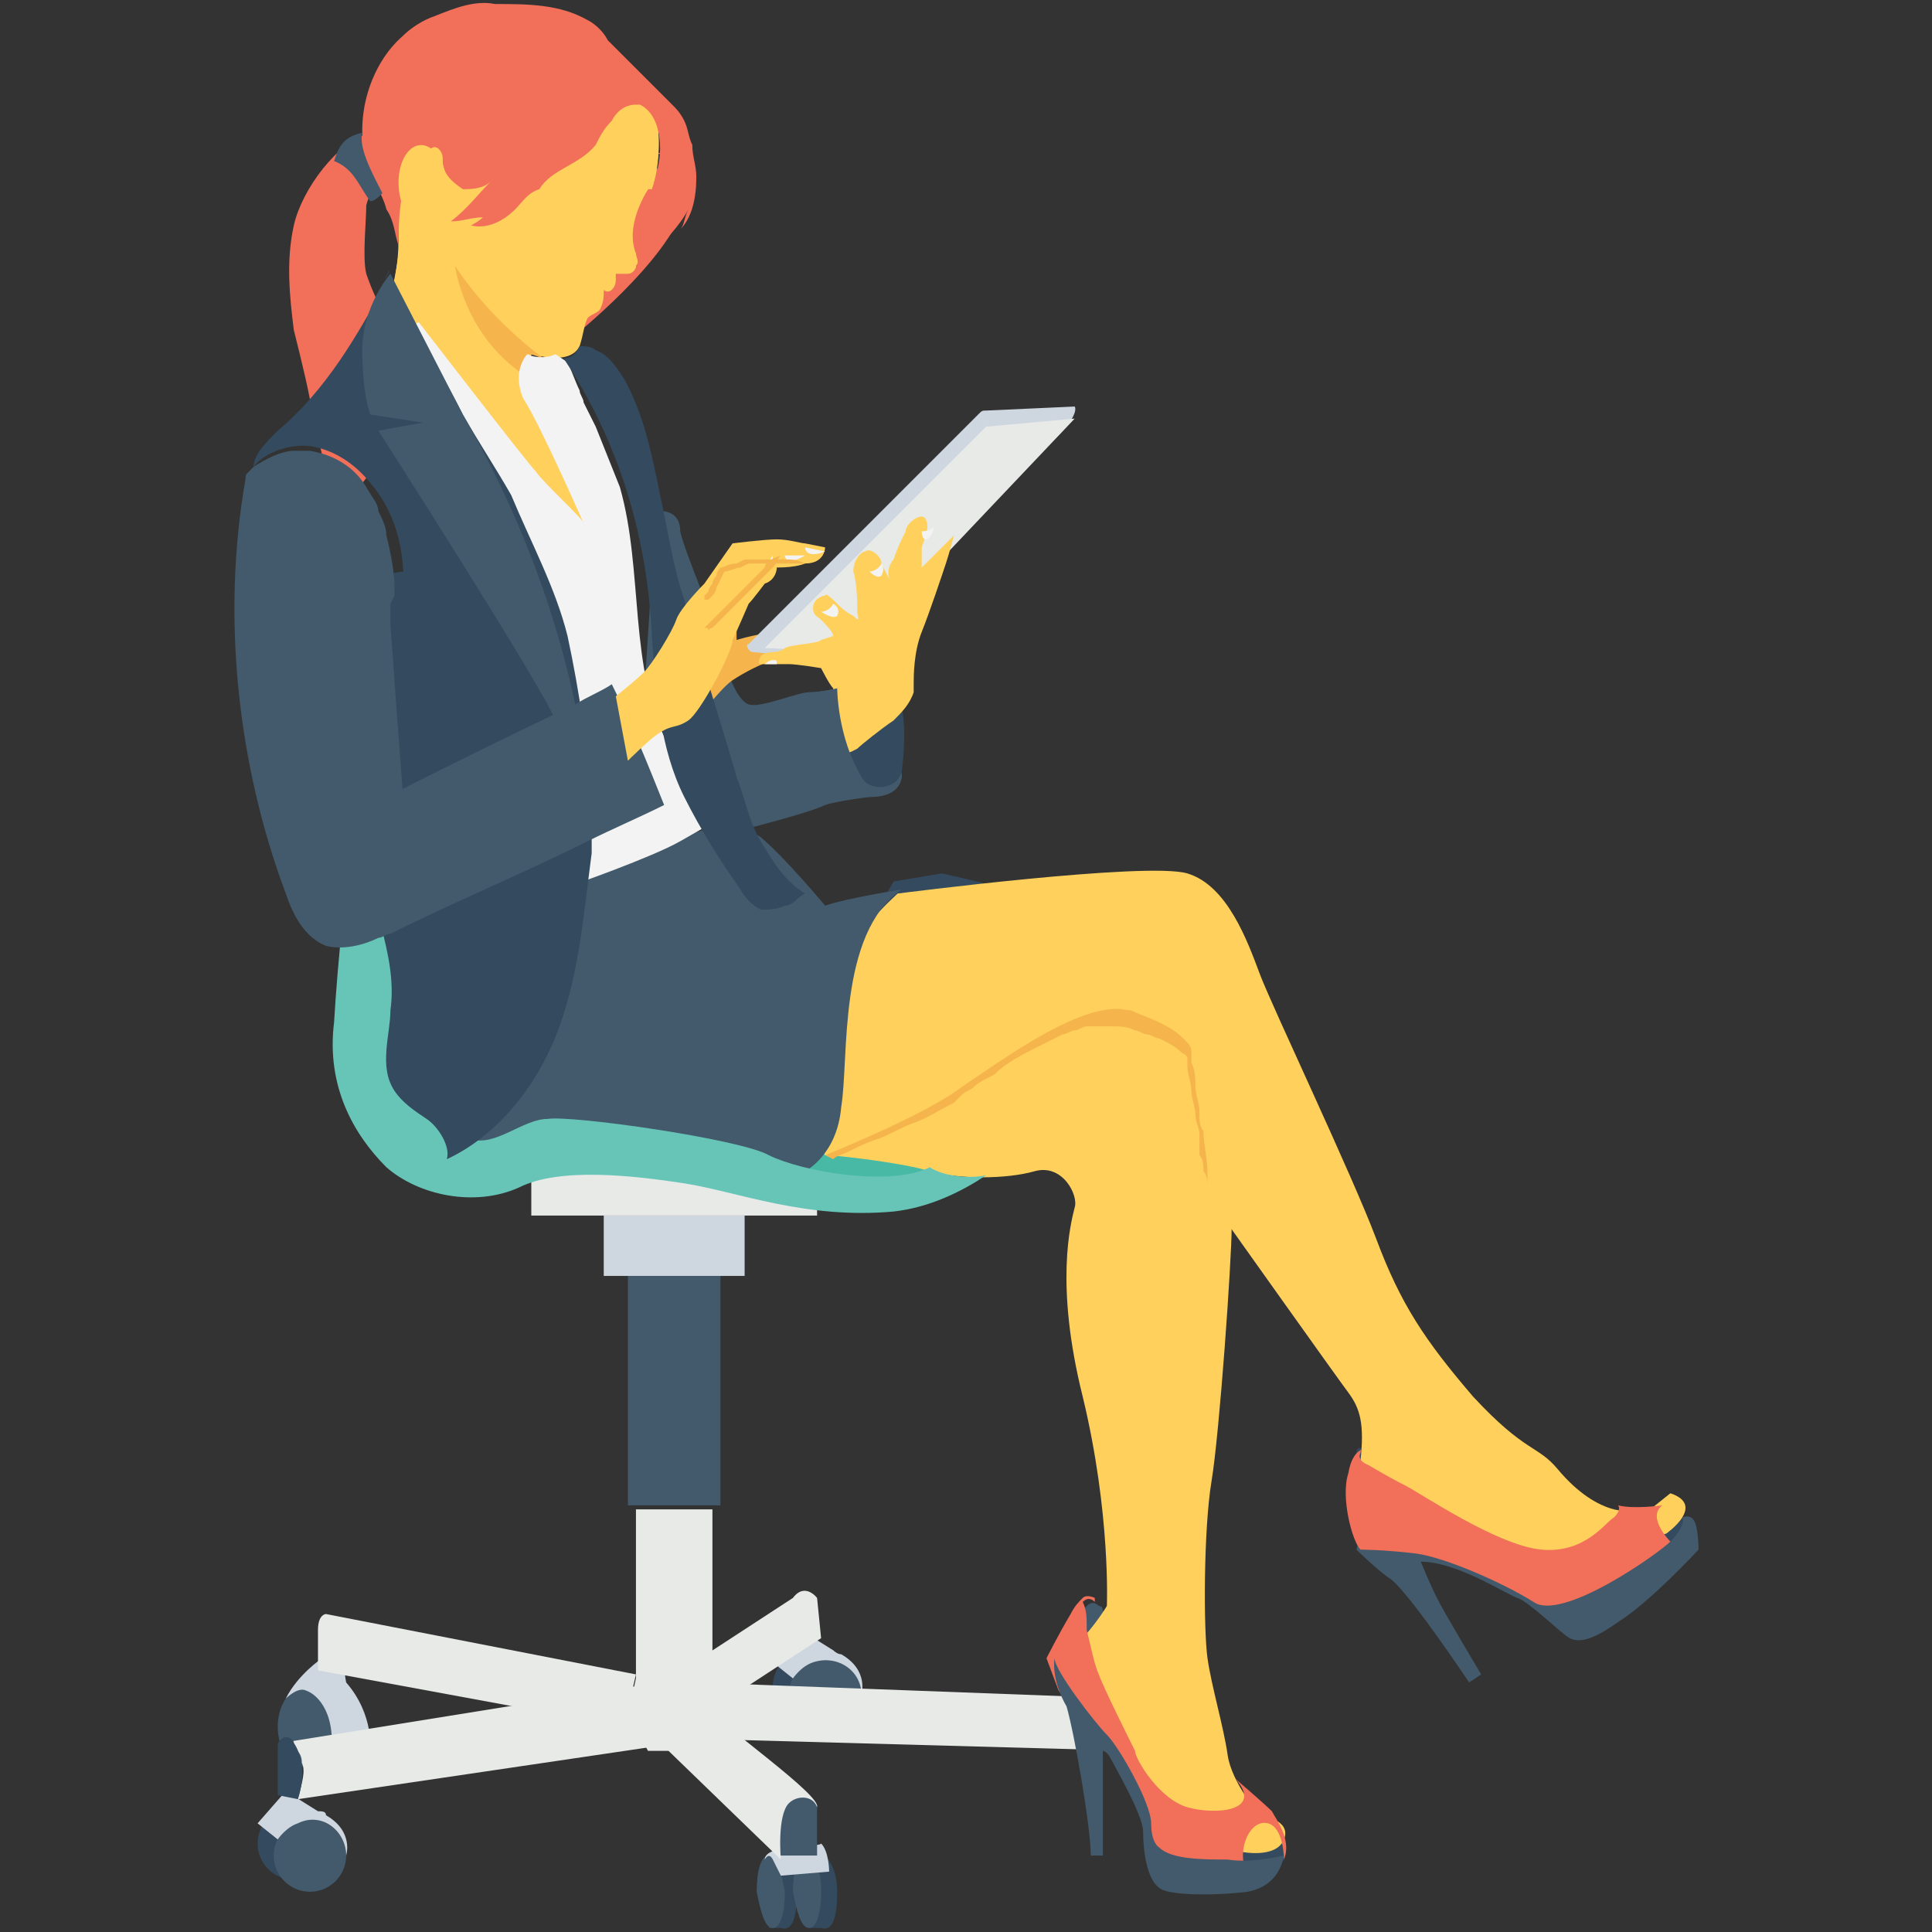 <?xml version="1.0" encoding="utf-8"?>
<!-- Generator: Adobe Illustrator 18.0.0, SVG Export Plug-In . SVG Version: 6.00 Build 0)  -->
<!DOCTYPE svg PUBLIC "-//W3C//DTD SVG 1.1//EN" "http://www.w3.org/Graphics/SVG/1.1/DTD/svg11.dtd">
<svg version="1.1" id="Layer_1" xmlns="http://www.w3.org/2000/svg" xmlns:xlink="http://www.w3.org/1999/xlink" x="0px" y="0px"
	 viewBox="0 0 48 48" enable-background="new 0 0 48 48" xml:space="preserve">
<rect x="0" y="0" width="48" height="48" fill="#333333" stroke="none"/>
<g>
	<g>
		<path fill="#344A5E" d="M26.2,26.3L23.5,25l-1.7-2.4l0.4-0.7l1.2-0.2c0,0,1.4,0.3,1.5,0.4C24.9,22.1,26.2,26.3,26.2,26.3z"/>
	</g>
</g>
<g>
	<g>
		<g>
			<g>
				<g>
					<path fill="#F26F5A" d="M9.8,4.4C9.5,4.3,9.2,4.7,9.1,5.1C9.1,5.5,9,6.4,9.1,6.8c0.3,0.9,0.7,1.3,0.8,2.2
						c0.1,0.8,0,1.6-0.3,2.3C9.3,11.6,9,12,8.7,12.4c-0.3,0.4-0.5,0.8-0.4,1.2c0-1-0.2-2-0.5-3.1C7.7,9.8,7.5,9,7.3,8.2
						c-0.1-0.8-0.2-1.7,0-2.6c0.2-0.9,1.1-2.1,1.9-2.3"/>
				</g>
			</g>
		</g>
	</g>
	<g>
		<g>
			<g>
				<g>
					<polygon fill="#E8EAE8" points="16.1,43.5 16.6,43.5 18.4,43 17.7,41.5 15.8,41.7 15.6,42.6 					"/>
				</g>
			</g>
		</g>
		<g>
			<g>
				<g>
					<rect x="15.6" y="31.7" fill="#425A6B" width="2.3" height="5.7"/>
				</g>
			</g>
		</g>
		<g>
			<g>
				<g>
					<rect x="15.8" y="37.5" fill="#E8EAE8" width="1.9" height="4.6"/>
				</g>
			</g>
		</g>
		<g>
			<g>
				<g>
					<g>
						<g>
							<g>
								<ellipse fill="#344A5E" cx="20.1" cy="41.9" rx="0.9" ry="0.9"/>
							</g>
						</g>
					</g>
				</g>
				<g>
					<g>
						<g>
							<g>
								<ellipse fill="#425A6B" cx="20.5" cy="42.1" rx="0.9" ry="0.9"/>
							</g>
						</g>
					</g>
				</g>
				<g>
					<g>
						<g>
							<path fill="#CED6E0" d="M19.7,41.7c0,0,0.2-0.3,0.5-0.4c0.6-0.2,1.2,0.2,1.2,0.8c0,0,0,0,0,0c0,0,0.2-0.6-0.5-1
								c-0.1,0-0.2-0.1-0.2-0.1l-0.8-0.5l-0.7,0.8L19.7,41.7z"/>
						</g>
					</g>
				</g>
			</g>
			<g>
				<g>
					<g>
						<path fill="#E8EAE8" d="M18.1,42.2l2.3-1.5l-0.1-1c0,0-0.3-0.4-0.6,0l-2.3,1.5v1.5L18.1,42.2z"/>
					</g>
				</g>
			</g>
			<g>
				<g>
					<g>
						<g>
							<ellipse fill="#425A6B" cx="7.6" cy="42.9" rx="0.7" ry="1"/>
						</g>
					</g>
				</g>
				<g>
					<g>
						<g>
							<path fill="#CED6E0" d="M7.1,42.2c0,0,0.3-0.3,0.5-0.2c0.3,0.1,0.8,0.6,0.6,1.8l1-0.3c0,0,0.1-0.9-0.6-1.7c0,0-0.1-0.5,0-0.6
								L8,41.2C8,41.2,7.4,41.6,7.1,42.2z"/>
						</g>
					</g>
				</g>
			</g>
			<g>
				<g>
					<g>
						<path fill="#E8EAE8" d="M17.3,41.8c0,0-0.1,0.1-0.1,0.2c0,0.1,0.1,1.2,0.1,1.2l10.9,0.3L28,42.2L17.3,41.8z"/>
					</g>
				</g>
			</g>
			<g>
				<g>
					<g>
						<g>
							<g>
								<path fill="#344A5E" d="M19.8,47c0-0.5-0.2-0.9-0.4-0.9c-0.1,0-0.2,0-0.2,0h-0.1l0,0.6h0v1.2h-0.1c0,0,0,0,0.1,0v0h0.2l0,0
									c0,0,0.1,0,0.1,0C19.7,48,19.8,47.6,19.8,47z"/>
							</g>
						</g>
					</g>
					<g>
						<g>
							<g>
								<path fill="#425A6B" d="M19.5,47c0,0.5-0.1,0.9-0.3,0.9c-0.2,0-0.3-0.4-0.4-0.9c0-0.5,0.1-0.9,0.3-0.9
									C19.3,46.1,19.4,46.5,19.5,47z"/>
							</g>
						</g>
					</g>
				</g>
				<g>
					<g>
						<g>
							<g>
								<path fill="#344A5E" d="M20.8,47c0-0.5-0.2-0.9-0.4-0.9c-0.1,0-0.2,0-0.2,0h-0.1l0,0.6h0v1.2h-0.1c0,0,0,0,0.1,0v0h0.2l0,0
									c0,0,0.1,0,0.1,0C20.7,48,20.8,47.6,20.8,47z"/>
							</g>
						</g>
					</g>
					<g>
						<g>
							<g>
								<path fill="#425A6B" d="M20.4,47c0,0.5-0.1,0.9-0.3,0.9c-0.2,0-0.3-0.4-0.4-0.9c0-0.5,0.1-0.9,0.3-0.9
									C20.3,46.1,20.4,46.5,20.4,47z"/>
							</g>
						</g>
					</g>
				</g>
				<g>
					<g>
						<g>
							<path fill="#CED6E0" d="M19,46.2c0,0,0.1-0.2,0.2,0s0.2,0.4,0.2,0.4l1.2-0.1c0,0,0-0.5-0.2-0.7C20.4,45.9,19,45.8,19,46.2z"
								/>
						</g>
					</g>
				</g>
			</g>
			<g>
				<g>
					<g>
						<path fill="#425A6B" d="M19.1,45.6l0.3,0.5l0.9,0l0-1.2c0,0-0.1-0.4-0.6-0.4c-0.5,0-0.5,0-0.5,0L19.1,45.6z"/>
					</g>
				</g>
			</g>
			<g>
				<g>
					<g>
						<path fill="#E8EAE8" d="M16.3,43.2l3.1,3c0,0-0.1-1.1,0.2-1.4c0.2-0.2,0.6-0.2,0.7,0.1c0.1-0.3-2.2-1.9-3.4-3
							c0,0-0.4-0.1-0.4,0.2C16.3,42.5,16.3,43.2,16.3,43.2z"/>
					</g>
				</g>
			</g>
			<g>
				<g>
					<g>
						<g>
							<g>
								<ellipse fill="#344A5E" cx="7.3" cy="45.8" rx="0.9" ry="0.9"/>
							</g>
						</g>
					</g>
				</g>
				<g>
					<g>
						<g>
							<g>
								<ellipse fill="#425A6B" cx="7.7" cy="46.1" rx="0.9" ry="0.9"/>
							</g>
						</g>
					</g>
				</g>
				<g>
					<g>
						<g>
							<path fill="#CED6E0" d="M6.9,45.7c0,0,0.2-0.3,0.5-0.4C8,45,8.6,45.5,8.6,46.1c0,0,0,0,0,0c0,0,0.2-0.6-0.5-1
								C8.1,45,8,45,7.9,45l-0.8-0.5l-0.7,0.8L6.9,45.7z"/>
						</g>
					</g>
				</g>
			</g>
			<g>
				<g>
					<g>
						<path fill="#E8EAE8" d="M16.2,42.2l0,1.2l-8.8,1.3c0.1-0.4,0.2-0.7,0.1-0.9c0-0.3-0.2-0.4-0.5-0.5l0,0l0,0l8.7-1.4
							C16.1,41.9,16.2,42.2,16.2,42.2z"/>
					</g>
				</g>
			</g>
			<g>
				<g>
					<g>
						<path fill="#344A5E" d="M7.4,44.7l-0.5-0.1l0-1.2c0-0.1,0-0.1,0.1-0.2c0.1-0.1,0.3,0,0.3,0.1C7.5,43.6,7.6,44.1,7.4,44.7z"/>
					</g>
				</g>
			</g>
			<g>
				<g>
					<g>
						<path fill="#E8EAE8" d="M7.9,41.5l7.6,1.4l0.3-1.3l-7.7-1.5c0,0-0.2,0-0.2,0.4C7.9,40.8,7.9,41.5,7.9,41.5z"/>
					</g>
				</g>
			</g>
		</g>
		<g>
			<g>
				<g>
					<polygon fill="#E8EAE8" points="13.2,29 13.2,30.2 20.3,30.2 20.3,29.4 					"/>
				</g>
			</g>
		</g>
		<g>
			<g>
				<g>
					<path fill="#425A6B" d="M27.4,40c0,0,0-0.1-0.1-0.1c-0.1-0.1-0.2-0.1-0.3,0c-0.1,0.1-0.2,0.3-0.2,0.3c0,0,0.1,0.5,0.1,0.5
						s0.6,0,0.6,0C27.6,40.6,27.4,40,27.4,40z"/>
				</g>
			</g>
		</g>
		<g>
			<g>
				<g>
					<path fill="#344A5E" d="M30.8,46.3l0.9,0.1l0.2-0.2c0,0,0.1-0.8-0.5-1c-0.6-0.2-0.8-0.1-0.8-0.1S30.6,46.1,30.8,46.3z"/>
				</g>
			</g>
		</g>
		<g>
			<g>
				<g>
					<path fill="#425A6B" d="M41,38.3l0.8-0.6c0,0,0.2-0.1,0.3,0.1c0.1,0.2,0.1,0.7,0.1,0.7s-1.2,1.3-2,1.8c-0.7,0.5-1,0.5-1.2,0.4
						c-0.2-0.1-1-0.9-1.3-1c-0.3-0.1-1.5-0.9-2.4-0.9c0,0,0.2,0.5,0.4,0.9c0.2,0.4,1.1,1.9,1.1,1.9l-0.3,0.2c0,0-1.6-2.4-2-2.6
						c-0.4-0.3-0.8-0.7-0.8-0.7l0.1-0.4l4.1,0.8C37.9,38.8,40.4,39.4,41,38.3z"/>
				</g>
			</g>
		</g>
		<g>
			<g>
				<g>
					<path fill="#344A5E" d="M41.5,38.3l-0.3,0.1l0,0L41,38.3l0.7-0.6c0,0,0.1,0,0.1,0C41.9,37.9,41.5,38.3,41.5,38.3z"/>
				</g>
			</g>
		</g>
		<g>
			<g>
				<g>
					<path fill="#344A5E" d="M33.9,36c0.1,0.1,0.1,0.3,0,0.4c0,0-0.3-0.1-0.2-0.3C33.7,35.9,33.9,36,33.9,36z"/>
				</g>
			</g>
		</g>
		<g>
			<g>
				<g>
					<path fill="#48B9A5" d="M23.5,29.2l1.3-0.9l-5.6-2.4l-7.5,0.5l-0.6,2.4c0,0,4,0.1,4,0.1C15.2,28.9,22.5,30.2,23.5,29.2z"/>
				</g>
			</g>
		</g>
		<g>
			<g>
				<g>
					<g>
						<path fill="#FFD15C" d="M20.5,28.7C20.5,28.7,20.5,28.7,20.5,28.7c0.3,0,2,0.2,2.6,0.4c0.7,0.2,1.9,0.2,2.6,0
							c0.7-0.2,1.1,0.6,1,0.9c-0.1,0.4-0.5,1.9,0.2,4.7c0.7,2.9,0.6,5.2,0.6,5.2s-0.3,0.5-0.7,0.9c-0.4,0.4,0.8,2.4,0.8,2.4l1.4,2.3
							l1.8,0.5c0,0,0.9,0.2,1.1-0.3s-0.6-0.6-0.6-0.6s-0.7-0.8-0.8-1.5c-0.1-0.7-0.4-1.7-0.5-2.4c-0.1-0.7-0.1-3.2,0.1-4.4
							c0.2-1.2,0.5-5.5,0.5-6.3c0-0.9,0.1-4.4,0.1-4.4l-1.4-1.9l-4.8-0.1l-4.7,3.5"/>
					</g>
				</g>
			</g>
			<g>
				<g>
					<g>
						<path fill="#F5B54C" d="M20.5,28.7c0,0,0.2-0.1,0.6-0.3c0.4-0.2,0.9-0.4,1.5-0.8c0.1,0,0.2-0.1,0.2-0.1c0.1,0,0.2-0.1,0.2-0.1
							c0.1,0,0.2-0.1,0.2-0.1c0,0,0.1,0,0.1-0.1c0,0,0.1-0.1,0.1-0.1c0,0,0.1-0.1,0.1-0.1c0,0,0.1-0.1,0.1-0.1
							c0.1-0.1,0.2-0.1,0.3-0.2c0.2-0.1,0.4-0.2,0.5-0.4c0.2-0.1,0.4-0.2,0.6-0.4c0.2-0.1,0.4-0.2,0.6-0.4c0.2-0.1,0.4-0.2,0.6-0.3
							c0.1-0.1,0.2-0.1,0.3-0.1c0.1,0,0.2-0.1,0.3-0.1l0.1,0c0,0,0.1,0,0.1,0l0.1,0l0,0l0,0l0,0l0,0l0,0l0,0c0,0,0,0,0,0
							c0,0,0.1,0,0.1,0c0.1,0,0.1,0,0.2,0c0.3,0,0.5,0.1,0.7,0.1c0.2,0.1,0.5,0.2,0.7,0.3c0.2,0.1,0.4,0.2,0.6,0.4
							c0.1,0.1,0.2,0.2,0.2,0.3l0,0c0,0,0,0,0,0l0,0l0,0l0,0c0,0,0,0,0,0.1c0,0.1,0,0.1,0,0.2c0.1,0.2,0.1,0.4,0.1,0.6
							c0,0.2,0.1,0.4,0.1,0.6c0,0.2,0,0.4,0.1,0.5c0,0.3,0.1,0.7,0.1,1c0,0.1,0,0.3,0,0.4c0,0.1,0,0.2,0,0.3c0,0.2,0,0.4,0,0.5
							c0,0.1,0,0.2,0,0.2s0-0.1,0-0.2c0-0.1,0-0.1,0-0.2c0-0.1,0-0.2,0-0.3c0-0.1,0-0.2,0-0.3c0-0.1,0-0.3-0.1-0.4
							c0-0.1,0-0.3-0.1-0.4c0-0.1,0-0.2,0-0.2c0-0.1,0-0.2,0-0.3c0-0.2-0.1-0.3-0.1-0.5c0-0.2-0.1-0.4-0.1-0.6
							c0-0.2-0.1-0.4-0.1-0.6c0,0,0-0.1,0-0.1c0,0,0,0,0-0.1l0,0l0,0l0,0c0,0,0,0,0,0l0,0c0-0.1-0.1-0.1-0.2-0.2
							c-0.1-0.1-0.3-0.2-0.5-0.3c-0.1,0-0.2-0.1-0.3-0.1c-0.1,0-0.2-0.1-0.3-0.1c-0.2-0.1-0.4-0.1-0.6-0.1c-0.1,0-0.1,0-0.2,0
							c0,0-0.1,0-0.1,0c0,0,0,0,0,0l0,0l0,0l0,0l-0.1,0c0,0-0.1,0-0.1,0l-0.1,0c-0.1,0-0.2,0.1-0.3,0.1c-0.1,0-0.2,0.1-0.3,0.1
							c-0.2,0.1-0.4,0.2-0.6,0.3c-0.4,0.2-0.8,0.4-1.1,0.7c-0.2,0.1-0.4,0.2-0.5,0.3c-0.1,0.1-0.2,0.1-0.3,0.2c0,0-0.1,0.1-0.1,0.1
							c0,0-0.1,0.1-0.1,0.1c-0.4,0.2-0.7,0.4-1,0.5c-0.3,0.1-0.6,0.3-0.9,0.4c-0.3,0.1-0.5,0.2-0.7,0.3c-0.2,0.1-0.3,0.1-0.4,0.2
							C20.5,28.7,20.5,28.7,20.5,28.7z"/>
					</g>
				</g>
			</g>
			<g>
				<g>
					<g>
						<path fill="#FFD15C" d="M20.5,28.7c0,0,2.5-1,3.4-1.7c0.9-0.6,2.4-1.7,3.5-1.9c1-0.2,2.3,0.5,2.5,1c0.2,0.5,0.6,2.5,0.6,4.3
							c0,0,2.7,3.8,3,4.2c0.3,0.4,0.4,0.8,0.3,1.7l0.3,0.9l3.3,1.6h2l2-0.7c0,0,1-0.7,0.1-1L41,37.5c0,0-0.5,0.1-0.9,0
							c-0.4-0.1-0.9-0.4-1.4-1c-0.5-0.6-0.8-0.4-2.1-1.8c-1.2-1.4-1.8-2.3-2.4-3.9c-0.6-1.6-2.6-5.8-2.9-6.6
							c-0.3-0.8-0.8-2.2-1.8-2.5c-1-0.3-7.2,0.5-7.2,0.5c-1.4,1.3-2.2,2.7-2.8,4.2L20.5,28.7z"/>
					</g>
				</g>
			</g>
		</g>
		<g>
			<g>
				<g>
					<path fill="#425A6B" d="M20,29.1c0,0,0.8-0.4,0.9-1.6c0.2-1.2-0.1-4.3,1.5-5.4c0,0-1.3,0.2-1.9,0.4c0,0-1-1.2-1.6-1.7
						c-0.6-0.4-0.6-0.4-0.6-0.4s-3.6,0.9-5.2,1.9c-1.6,1-2.4,4.8-2.4,4.8s0.5,1.7,0.9,1.7C11.9,28.9,19.1,28.9,20,29.1z"/>
				</g>
			</g>
		</g>
		<g>
			<g>
				<g>
					<path fill="#67C5B8" d="M24.5,29.2c-0.6,0.4-1.4,0.8-2.3,0.9c-2.2,0.2-3.9-0.5-5.2-0.7c-1.3-0.2-3.1-0.4-4.1,0.1
						c-1.1,0.5-2.5,0.2-3.3-0.5c-0.8-0.8-1.5-2-1.3-3.6c0.1-1.7,0.3-3.3,0.3-3.3l1.3,0.5c0,0-0.1,3,0,3.7c0.1,0.8,1.2,1.7,1.8,2
						c0.6,0.2,1.3-0.5,1.9-0.5c0.6-0.1,4.8,0.5,5.5,0.9c0.8,0.4,3,0.8,4,0.3C23.4,29.2,24,29.3,24.5,29.2z"/>
				</g>
			</g>
		</g>
		<g>
			<g>
				<g>
					<path fill="#344A5E" d="M22.4,19.2L22.4,19.2c0,0.2-0.1,0.3-0.3,0.5c-0.7,0.4-1.7-0.9-1.7-0.9v-1l0.8-0.8c0,0,0.9-0.1,1.1,0.3
						C22.6,17.8,22.4,19.2,22.4,19.2z"/>
				</g>
			</g>
		</g>
		<g>
			<g>
				<g>
					<path fill="#425A6B" d="M20.8,17.1c0,0,0,1.2,0.6,2.2c0.2,0.4,0.9,0.3,1-0.1c0,0,0,0,0,0c0,0,0.1,0.6-0.8,0.6
						c0,0-0.8,0.1-1.1,0.2c-0.4,0.2-2,0.6-2,0.6L16,17.3l0.3-4.6c0,0,0.6-0.1,0.6,0.5c0.1,0.5,1,2.6,1.1,3c0,0.4,0.3,1.2,0.6,1.3
						c0.3,0.1,1.2-0.3,1.5-0.3C20.4,17.2,20.8,17.1,20.8,17.1z"/>
				</g>
			</g>
		</g>
		<g>
			<g>
				<g>
					<path fill="#F5B54C" d="M17.3,17.9c0,0,0.6-0.8,0.9-1c0.3-0.2,0.7-0.4,1-0.5c0.3-0.1,0.7-0.4,0.7-0.4s0-0.3-0.7-0.3
						c-0.6,0.1-0.9,0.2-0.9,0.2s0-0.3,0-0.4c0-0.2-0.2,0-0.2,0S17.2,17.7,17.3,17.9z"/>
				</g>
			</g>
		</g>
		<g>
			<g>
				<circle fill="#344A5E" cx="10.1" cy="15.6" r="1.4"/>
			</g>
		</g>
		<g>
			<g>
				<g>
					<path fill="#F26F5A" d="M16.6,3.9l-1.3,1.4l-0.6,1.9l-0.5,1.2c0,0,2.4-1.9,2.8-3.3c0.4-1.4-0.7-1.3-0.7-1.3"/>
				</g>
			</g>
		</g>
		<g>
			<g>
				<path fill="#FFD15C" d="M16.1,4.7c-0.3,0.5-0.5,1.1-0.3,1.6c0,0.1,0.1,0.2,0,0.3c0,0.1-0.1,0.2-0.2,0.2c-0.1,0-0.2,0-0.3,0
					c0,0.1,0,0.2-0.1,0.3c0,0-0.1,0.1-0.2,0c0,0.2,0,0.3-0.1,0.5c-0.1,0.1-0.2,0.1-0.3,0.2c-0.1,0.2-0.1,0.4-0.2,0.7
					c-0.2,0.4-0.8,0.3-1.2,0.2C13.2,9,13,9.2,13,9.5c0,0.1,0.1,0.2,0.1,0.3c0.1,0.1,0.2,0.3,0.3,0.4c0.2,0.2,0.3,0.4,0.5,0.6
					c0.4,0.5,0.7,1.1,0.9,1.7c0,0.1,0,0.2,0,0.2c0,0.1-0.1,0.3-0.3,0.4c-0.4,0.3-1,0.4-1.5,0.4c-0.3,0-0.6,0-0.8-0.1
					c-0.2-0.1-0.3-0.2-0.5-0.4c-0.7-0.8-1.3-1.8-1.6-2.8C10.1,9.8,10,9.5,9.9,9.2c0-0.2-0.1-0.4-0.1-0.5C9.7,8.3,9.6,7.9,9.7,7.5
					c0.1-0.7,0.3-1.3,0.2-2c0,0.1,0,0.1,0,0.2c0-0.8-0.3-1.7,0-2.5c0.2-0.7,0.8-1.2,1.5-1.4c0.3-0.1,0.5-0.1,0.8-0.1
					c1.1-0.1,2.2-0.2,3.2,0C15.7,1.8,16,2,16.2,2.3c0.1,0.1,0.1,0.3,0.1,0.5c0.1,0.6,0.1,1.3-0.1,1.9L16.1,4.7z"/>
			</g>
		</g>
		<g>
			<g>
				<path fill="#FFD15C" d="M15.8,6.5c0,0,0,0.1,0,0.1c0,0.1-0.1,0.2-0.2,0.2c-0.1,0-0.2,0-0.3,0C15.5,6.8,15.7,6.7,15.8,6.5z"/>
			</g>
		</g>
		<g>
			<g>
				<path fill="#FFD15C" d="M16.2,4.6L16.2,4.6l-0.1,0.1c-0.2,0.3-0.4,0.7-0.4,1c-0.1,0.1-0.2,0.2-0.2,0.4c-0.2,0.5-0.6,0.8-0.9,1.2
					c0.2-0.1,0.4-0.2,0.7-0.4c0,0.1,0,0.2-0.1,0.3c0,0-0.1,0.1-0.2,0c0,0.2,0,0.3-0.1,0.5c-0.1,0.1-0.2,0.1-0.3,0.2
					c-0.1,0.2-0.1,0.4-0.2,0.7c-0.2,0.4-0.8,0.3-1.2,0.2C13.2,9,13,9.2,13,9.5c0,0.1,0.1,0.2,0.1,0.3c0.1,0.1,0.2,0.3,0.3,0.4
					c0.2,0.2,0.3,0.4,0.5,0.6c0.4,0.5,0.7,1.1,0.9,1.7c0,0.1,0,0.2,0,0.2c0,0.1-0.1,0.3-0.3,0.4c-0.4,0.3-1,0.4-1.5,0.4
					c-0.3,0-0.6,0-0.8-0.1c-0.2-0.1-0.3-0.2-0.5-0.4c-0.7-0.8-1.3-1.8-1.6-2.8C10.1,9.8,10,9.5,9.9,9.2c0-0.2-0.1-0.4-0.1-0.5
					C9.7,8.3,9.6,7.9,9.7,7.5C9.8,7,9.9,6.5,9.9,6c0-0.2,0-0.3,0-0.5c0,0,0,0.1,0,0.1c0-0.8-0.3-1.7,0-2.4c0.2-0.7,0.8-1.2,1.5-1.4
					c0.3-0.1,0.5-0.1,0.8-0.1c1.1-0.1,2.2-0.2,3.2,0C15.7,1.8,16,2,16.2,2.3c0.1,0.1,0.1,0.3,0.1,0.5C16.4,3.4,16.4,4,16.2,4.6z"/>
			</g>
		</g>
		<g>
			<g>
				<path fill="#FFD15C" d="M13.9,8.8C13.9,8.8,13.9,8.8,13.9,8.8L13.9,8.8C13.9,8.8,13.9,8.8,13.9,8.8z"/>
			</g>
		</g>
		<g>
			<g>
				<path fill="#FFD15C" d="M14.8,12.7c0,0.1-0.1,0.3-0.3,0.4c-0.4,0.3-1,0.4-1.5,0.4c-0.3,0-0.6,0-0.8-0.1
					c-0.2-0.1-0.3-0.2-0.5-0.4c-0.2-0.3-0.4-0.5-0.6-0.8L9.9,8.3L10.4,8c0,0,2.2,2.7,2.4,2.9c0.3,0.2,0.1,0.6,0.1,0.6s0.1,0,0.4,0.2
					c0.2,0.3,1.2,1.2,1.2,1.3c0,0-1.1-2.5-1.5-3.1c-0.3-0.7,0.1-1.1,0.1-1.1C13.2,9,13,9.2,13,9.5c0,0.1,0.1,0.2,0.1,0.3
					c0.1,0.1,0.2,0.3,0.3,0.4c0.2,0.2,0.3,0.4,0.5,0.6c0.4,0.5,0.7,1.1,0.9,1.7C14.8,12.6,14.8,12.7,14.8,12.7z"/>
			</g>
		</g>
		<g>
			<g>
				<g>
					<path fill="#F5B54C" d="M13.5,8.9c-0.1,0-0.2-0.1-0.4-0.1C13.2,9,13,9.1,13,9.3c-0.9-0.6-1.5-1.6-1.7-2.7
						C11.9,7.5,12.7,8.3,13.5,8.9z"/>
				</g>
			</g>
		</g>
		<g>
			<g>
				<g>
					<path fill="#F3F3F3" d="M17.6,20.5c0,0,0,0-0.7,0.4c-0.7,0.4-2.7,1.1-2.7,1.1l-2.8-9.2l-0.2-0.7L9.9,8.3L10.4,8
						c0,0,2.7,3.5,2.9,3.7c0.2,0.3,1.2,1.2,1.2,1.3c0,0-1.1-2.5-1.5-3.1c-0.3-0.7,0.1-1.1,0.1-1.1c0,0,0,0,0,0c0,0,0,0,0,0
						c0,0,0,0,0,0c0,0,0,0,0,0c0,0,0,0,0,0c0.2,0.1,0.5,0.1,0.7,0c0,0,0,0,0,0l0.3,0.2c0.1,0.2,0.2,0.5,0.3,0.7
						c0,0.1,0.1,0.2,0.1,0.3c0.1,0.2,0.2,0.4,0.3,0.6c0.2,0.5,0.4,1,0.6,1.5c0.6,2.1,0.2,4.5,1.2,6.4c0.1,0.3,0.3,0.5,0.5,0.7
						L17.6,20.5z"/>
				</g>
			</g>
		</g>
		<g>
			<g>
				<g>
					<path fill="#425A6B" d="M15.2,6.9C15.3,6.9,15.3,6.9,15.2,6.9C15.3,6.9,15.3,6.9,15.2,6.9C15.2,6.9,15.2,6.9,15.2,6.9z"/>
				</g>
			</g>
			<g>
				<g>
					<path fill="#F26F5A" d="M16.9,5.7C17,5.6,17,5.4,17.1,5.2c-0.2,0.4-0.6,0.8-0.9,1.1c-0.1,0.1-0.2,0.2-0.3,0.2
						c0-0.1,0-0.1,0-0.2c0-0.2-0.1-0.4,0-0.6c0.1-0.1,0.1-0.2,0.1-0.2C16,5.2,16.1,5,16.2,4.7c0.1-0.3,0.2-0.7,0.2-1
						c0-0.4-0.1-0.9-0.5-1.1l-0.1,0c-0.3,0-0.5,0.2-0.6,0.4c-0.2,0.2-0.3,0.4-0.4,0.6c-0.4,0.5-1.1,0.6-1.4,1.1
						C13.1,4.8,13,5,12.8,5.2c-0.3,0.3-0.7,0.5-1.1,0.4C11.9,5.5,12,5.4,12,5.4c-0.3,0-0.5,0.1-0.8,0.1c0.4-0.3,0.7-0.7,1-1
						c-0.2,0.2-0.5,0.2-0.7,0.2C11.2,4.5,11,4.3,11,4c0-0.1,0-0.2-0.1-0.3c0,0-0.1-0.1-0.2,0c-0.2,0-0.4,0.2-0.5,0.5
						C9.9,4.8,9.9,5.6,9.9,6.3c0-0.1,0-0.2,0-0.2C9.8,5.8,9.8,5.5,9.6,5.2C9.5,4.8,9.2,4.4,9.1,4C8.8,2.9,9.2,1.6,10,0.9
						c0.2-0.2,0.5-0.4,0.8-0.5c0.5-0.2,1-0.4,1.5-0.3c0.8,0,1.6,0,2.3,0.4c0.2,0.1,0.4,0.3,0.5,0.5c0.3,0.3,0.7,0.7,1,1
						c0.2,0.2,0.4,0.4,0.6,0.6C16.8,2.7,16.9,2.8,17,3c0.1,0.2,0.1,0.4,0.2,0.6c0,0.3,0.1,0.5,0.1,0.8C17.3,4.9,17.2,5.4,16.9,5.7z"
						/>
				</g>
			</g>
		</g>
		<g>
			<g>
				
					<ellipse transform="matrix(0.998 -6.330622e-002 6.330622e-002 0.998 -0.267 0.677)" fill="#FFD15C" cx="10.5" cy="4.6" rx="0.6" ry="1"/>
			</g>
		</g>
		<g>
			<g>
				<g>
					<path fill="#344A5E" d="M6.2,11.7c0,0,0.1-0.1,0.1-0.1C6.2,11.7,6.2,11.7,6.2,11.7z"/>
				</g>
			</g>
			<g>
				<g>
					<g>
						<path fill="#344A5E" d="M14.7,19.9c0,0.3,0,0.6,0,1c0,0.1,0,0.2,0,0.3c-0.2,1.5-0.3,2.9-0.8,4.3c-0.5,1.4-1.5,2.7-2.8,3.3
							c0.1-0.3-0.2-0.8-0.5-1c-0.3-0.2-0.6-0.4-0.8-0.7c-0.4-0.6-0.1-1.4-0.1-2c0.2-1.4-0.6-2.8-0.7-4.3c-0.1-1,0.1-2,0.4-3
							c0.3-1,0.5-1.9,0.6-2.9c0.1-1-0.1-2.1-0.8-2.9c-0.4-0.5-0.9-0.8-1.4-0.9c-0.5-0.1-1.2,0.1-1.5,0.5c0-0.3,0.3-0.6,0.6-0.9
							c1.2-1,2-2.4,2.7-3.7c0,0,0,0,0,0c0,0,0,0,0,0c0.2,0.5,0.5,1,0.8,1.4c0.4,0.6,0.8,1.3,1.1,1.9c0.4,0.7,0.8,1.3,1.2,2
							c0.5,1.2,1.1,2.3,1.4,3.5C14.4,17.2,14.6,18.6,14.7,19.9z"/>
					</g>
				</g>
			</g>
			<g>
				<g>
					<path fill="#344A5E" d="M9.5,7.1c0,0,0-0.1,0.1-0.1C9.5,7,9.5,7.1,9.5,7.1z"/>
				</g>
			</g>
			<g>
				<g>
					<path fill="#344A5E" d="M9.7,6.7c0,0-0.1,0.2-0.2,0.3C9.6,6.9,9.6,6.8,9.7,6.7L9.7,6.7z"/>
				</g>
			</g>
		</g>
		<g>
			<g>
				<g>
					<path fill="#425A6B" d="M9.7,6.8c0,0-0.7,0.8-0.7,1.9c0,1.1,0.2,1.6,0.2,1.6l1.3,0.2l-1.1,0.2c0,0,4.1,6.4,4.4,7.2
						c0.3,0.7,0.8,1.7,0.8,1.7s-0.2-4.3-3.1-9.3L9.7,6.8z"/>
				</g>
			</g>
		</g>
		<g>
			<g>
				<path fill="#425A6B" d="M16.5,20c-0.6,0.3-1.3,0.6-1.9,0.9c-1.6,0.8-3.3,1.5-4.9,2.3c-0.1,0-0.2,0.1-0.3,0.1h0
					c-0.4,0.2-0.9,0.3-1.3,0.2c-0.5-0.2-0.8-0.7-1-1.3C5.9,19,5.5,15.3,6.1,11.9c0-0.1,0-0.1,0.1-0.2c0,0,0.1-0.1,0.1-0.1
					c0,0,0,0,0,0c0.3-0.2,0.7-0.4,1-0.4c0,0,0.1,0,0.1,0c0,0,0.1,0,0.1,0c0.1,0,0.1,0,0.2,0c0.6,0.1,1.1,0.4,1.4,0.9
					c0.1,0.2,0.3,0.4,0.3,0.6c0.1,0.2,0.2,0.4,0.2,0.6c0.1,0.4,0.2,0.9,0.2,1.3v0.2l0,0l-0.1,0.2c0,0.2,0,0.3,0,0.5
					c0.1,1.4,0.2,2.8,0.3,4.1c1.4-0.7,2.8-1.4,4.3-2.1c0.3-0.2,0.6-0.3,0.9-0.5C15.7,18,16.1,19,16.5,20z"/>
			</g>
		</g>
		<g>
			<g>
				<g>
					<path fill="#344A5E" d="M20,22.2c-0.2,0.1-0.3,0.3-0.5,0.3c-0.2,0.1-0.4,0.1-0.6,0.1c-0.2-0.1-0.4-0.3-0.5-0.5
						c-0.5-0.7-1-1.5-1.4-2.3c-0.6-1.2-0.7-2.6-0.8-3.9c-0.1-2.5-0.8-4.9-2.2-7c0.2,0,0.3-0.1,0.4-0.3c0.1,0,0.3,0,0.4,0.1
						c0.3,0.1,0.5,0.4,0.7,0.7c0.5,0.9,0.7,1.9,0.9,2.9c0.2,0.9,0.3,1.7,0.6,2.6c0.4,1.5,0.9,3,1.3,4.4c0.2,0.5,0.3,1.1,0.6,1.6
						C19.2,21.4,19.5,21.9,20,22.2z"/>
				</g>
			</g>
		</g>
		<g>
			<g>
				<g>
					<path fill="#FFD15C" d="M15.3,17.3c0,0,0.5-0.4,0.7-0.6c0.2-0.2,0.7-1,0.8-1.3c0.1-0.3,0.7-0.9,0.7-0.9l0.7-1
						c0,0,0.8-0.1,1.1-0.1c0.3,0,0.6,0.1,0.7,0.1l0.5,0.1c0,0,0,0.4-0.5,0.4c0,0-0.2,0.1-0.7,0.1c0,0,0,0.3-0.3,0.4
						c0,0-0.3,0.4-0.4,0.5c0,0-0.3,0.7-0.4,0.9c0,0.3-0.8,1.8-1.1,2c-0.3,0.2-0.4,0.1-0.7,0.3c-0.2,0.1-0.8,0.7-0.8,0.7L15.3,17.3z"
						/>
				</g>
			</g>
		</g>
		<g>
			<g>
				<g>
					<path fill="#F3F3F3" d="M19,14.1c0,0,0.2,0,0.2-0.3L19,14.1z"/>
				</g>
			</g>
		</g>
		<g>
			<g>
				<g>
					<path fill="#F3F3F3" d="M19.5,13.8c0,0,0,0.3,0.5,0L19.5,13.8z"/>
				</g>
			</g>
		</g>
		<g>
			<g>
				<g>
					<g>
						<path fill="#F5B54C" d="M17.6,15.7c0,0,0-0.1,0.1-0.1l0.1-0.1c0.1-0.1,0.1-0.1,0.2-0.2l0.1-0.1c0,0,0.1-0.1,0.1-0.1
							c0.1-0.1,0.1-0.1,0.2-0.2c0.1-0.1,0.1-0.1,0.2-0.2l0.1-0.1l0.1-0.1l0.2-0.2l0.2-0.2l0,0c0.1-0.1,0.1-0.2,0.2-0.3l0,0l0,0
							c0,0,0,0,0,0c0,0,0,0,0,0c0,0,0,0,0,0c0,0,0,0,0,0c0,0,0,0,0,0c0,0,0,0,0,0l0,0c0,0,0,0,0,0c0,0,0,0,0,0c0,0,0,0,0,0
							c0,0,0,0.1,0,0.1c0,0,0,0,0,0.1l0,0.1l0-0.1c0,0,0,0,0-0.1c0,0,0,0,0-0.1c0,0,0,0,0,0c0,0,0,0,0,0c0,0,0,0,0,0l0,0
							c0,0,0,0,0,0c0,0,0,0,0,0c0,0,0,0,0,0c0,0,0,0,0,0c0,0,0,0,0,0c0,0,0,0,0,0l0,0C19.1,13.9,19,14,19,14.1l0,0l0,0l-0.2,0.2
							l-0.2,0.2c-0.1,0.1-0.1,0.1-0.2,0.2l-0.2,0.2c-0.1,0.1-0.1,0.1-0.2,0.2c0,0-0.1,0.1-0.1,0.1l-0.1,0.1
							c-0.1,0.1-0.1,0.1-0.2,0.2l-0.1,0.1C17.6,15.6,17.6,15.6,17.6,15.7z"/>
					</g>
				</g>
			</g>
			<g>
				<g>
					<g>
						<path fill="#F5B54C" d="M17.5,14.9C17.5,14.9,17.5,14.9,17.5,14.9c0-0.1,0-0.1,0-0.1l0.1-0.1c0-0.1,0.1-0.2,0.1-0.2
							c0-0.1,0.1-0.2,0.1-0.2c0-0.1,0.1-0.2,0.1-0.2l0,0l0,0c0.1,0,0.2-0.1,0.4-0.1l0.2-0.1l0.1,0c0,0,0.1,0,0.1,0
							c0.1,0,0.1,0,0.2,0c0.1,0,0.1,0,0.2,0c0.1,0,0.1,0,0.2,0c0,0,0.1,0,0.1,0c0,0,0,0,0.1,0c0,0,0,0,0,0c0,0,0,0,0,0c0,0,0,0,0,0
							l0,0c0.2,0,0.3,0,0.5,0.1l0,0l0,0c0,0,0,0,0,0c0,0,0,0,0,0c0,0,0,0.1,0,0.1c0,0,0,0.1,0,0.1c0,0,0,0.1,0,0.1c0,0,0-0.1,0-0.1
							c0,0,0-0.1,0-0.1c0,0,0-0.1,0-0.1c0,0,0,0,0,0c0,0,0,0,0,0l0,0c-0.2,0-0.3,0-0.5,0l0,0c0,0,0,0,0,0c0,0,0,0,0,0c0,0,0,0,0,0
							c0,0-0.1,0-0.1,0c-0.1,0-0.1,0-0.2,0c-0.1,0-0.3,0-0.4,0c0,0-0.1,0-0.1,0l-0.1,0l-0.2,0.1c-0.1,0-0.3,0.1-0.4,0.1l0,0
							l-0.1,0.2l-0.1,0.2c0,0.1-0.1,0.2-0.1,0.2l-0.1,0.1L17.5,14.9C17.5,14.9,17.5,14.9,17.5,14.9z"/>
					</g>
				</g>
			</g>
		</g>
		<g>
			<g>
				<g>
					<path fill="#F3F3F3" d="M20.5,13.7C20,13.9,20,13.6,20,13.6L20.5,13.7z"/>
				</g>
			</g>
		</g>
		<g>
			<g>
				<g>
					<g>
						<path fill="#CED6E0" d="M20.8,16.4l-2.1-0.2c-0.1,0-0.2-0.2-0.1-0.2l5.7-5.7c0.1-0.1,0.1-0.1,0.2-0.1l2.2-0.1
							c0,0,0.1,0.1-0.2,0.5c-0.3,0.3-4.8,5-5.5,5.7C21,16.3,20.9,16.4,20.8,16.4z"/>
					</g>
				</g>
			</g>
			<g>
				<g>
					<g>
						<polygon fill="#E8EAE8" points="19,16.1 24.5,10.6 26.7,10.4 21.2,16.2 						"/>
					</g>
				</g>
			</g>
		</g>
		<g>
			<g>
				<g>
					<path fill="#FFD15C" d="M19.2,16.2c0,0-0.2,0-0.3,0.1c-0.1,0.2,0,0.2,0,0.2h0.3c0,0,0.2,0,0.4,0s0.8,0.1,0.8,0.1
						s0.2,0.4,0.3,0.5c0,0,0,1,0.1,1.4c0.2,0.3,0.3,0.2,0.5,0.1c0.1-0.1,0.6-0.5,0.9-0.7c0.2-0.2,0.4-0.4,0.5-0.7c0-0.1,0-0.1,0-0.2
						c0-0.2,0-0.8,0.2-1.3c0.2-0.5,0.5-1.4,0.6-1.7c0.1-0.3,0.2-0.7,0.2-0.7l-0.8,0.8c0,0,0-0.3,0-0.5c0.1-0.3,0.2-0.5,0.1-0.7
						c-0.1-0.2-0.5,0.1-0.5,0.3c-0.1,0.2-0.2,0.4-0.3,0.7c0,0-0.2,0.2-0.1,0.5c0,0-0.1-0.2-0.2-0.4c0-0.2-0.3-0.4-0.4-0.3
						c-0.1,0-0.3,0.2-0.3,0.5c0.1,0.3,0.1,0.9,0.1,1c0,0.1,0.1,0.3-0.1,0.1c-0.2-0.1-0.3-0.2-0.4-0.3c-0.1-0.1-0.3-0.3-0.3-0.2
						c-0.1,0-0.3,0.1-0.3,0.3s0.1,0.2,0.2,0.3c0.1,0.1,0.3,0.3,0.3,0.4c0,0-0.3,0.1-0.3,0.1c-0.1,0.1-0.7,0.1-0.9,0.2
						C19.4,16.2,19.2,16.2,19.2,16.2z"/>
				</g>
			</g>
		</g>
		<g>
			<g>
				<g>
					<path fill="#F3F3F3" d="M22.9,13.2c0,0,0,0.2,0.1,0.2c0.1,0,0.2-0.2,0.2-0.3C23.2,13.1,23.1,13.2,22.9,13.2z"/>
				</g>
			</g>
		</g>
		<g>
			<g>
				<g>
					<path fill="#F3F3F3" d="M21.6,14.2c0,0,0.2,0,0.3-0.2c0,0,0.1,0.1,0,0.3C21.8,14.4,21.6,14.2,21.6,14.2z"/>
				</g>
			</g>
		</g>
		<g>
			<g>
				<g>
					<path fill="#F3F3F3" d="M20.4,15.2c0,0,0.2,0,0.3-0.2c0,0,0.2,0.1,0.1,0.3C20.7,15.4,20.4,15.2,20.4,15.2z"/>
				</g>
			</g>
		</g>
		<g>
			<g>
				<g>
					<path fill="#F3F3F3" d="M19,16.5c0,0,0.1-0.1,0.2-0.1c0.1,0,0.1,0,0.1,0.1H19z"/>
				</g>
			</g>
		</g>
		<g>
			<g>
				<g>
					<path fill="#425A6B" d="M22.4,19.2C22.4,19.2,22.4,19.2,22.4,19.2c-0.2,0.5-0.8,0.5-1,0.1c-0.6-1-0.6-2.2-0.6-2.2
						s-0.4,0.1-0.7,0.1c-0.1,0-0.3,0.1-0.6,0.2v2.9c0.4-0.1,0.8-0.3,1-0.3c0.4-0.2,1.1-0.2,1.1-0.2C22.5,19.8,22.4,19.2,22.4,19.2z"
						/>
				</g>
			</g>
		</g>
		<g>
			<g>
				<g>
					<path fill="#F26F5A" d="M41.5,38.3c-0.3,0.3-2.7,2-3.4,1.5c-0.8-0.5-2.2-1.1-2.9-1.2c-0.8-0.1-1.4-0.1-1.4-0.1
						c-0.2-0.2-0.5-1.3-0.3-1.9c0.1-0.6,0.4-0.6,0.4-0.6c0,0-0.1,0-0.1,0.1c-0.1,0.2,0.2,0.3,0.2,0.3s0.5,0.3,0.9,0.5
						s2.3,1.5,3.4,1.6c1.1,0.1,1.6-0.7,1.8-0.8c0.2-0.2,0.1-0.3,0.1-0.3c0.4,0.1,1.1,0,1.1,0C40.9,37.7,41.5,38.3,41.5,38.3z"/>
				</g>
			</g>
		</g>
		<g>
			<g>
				<g>
					<path fill="#F26F5A" d="M31.9,46.2c0,0,0-0.8-0.4-0.9c-0.4-0.1-0.7,0.5-0.6,1c0.1,0.5,0.1,0.5,0.1,0.5l-1.7-0.3
						c0,0-0.6,0-0.7-0.5c-0.1-0.4-0.1-0.7-0.1-0.7s-0.7-1.7-1.1-2c-0.4-0.3-0.5-0.5-0.5-0.5l-0.6-0.8c0,0-0.3-0.8-0.3-0.8
						s0.3-0.6,0.6-1.1c0.1-0.2,0.2-0.3,0.3-0.4c0.1-0.1,0.3,0,0.3,0c0,0,0,0.1,0,0.1c-0.1-0.1-0.2-0.1-0.3,0C27,40,27,40.2,27,40.5
						c0.1,0.4,0.2,0.9,0.3,1.1c0.1,0.3,0.8,1.7,0.9,1.9c0,0.2,0.6,1.2,1.3,1.4c0.7,0.2,1.9,0.1,1.2-0.7c0,0,0.7,0.6,0.9,0.8
						C31.7,45.2,32.1,45.7,31.9,46.2z"/>
				</g>
			</g>
		</g>
		<g>
			<g>
				<g>
					<path fill="#425A6B" d="M27.1,46.1h0.3v-2.6c0,0,0.1,0,0.2,0.2c0.1,0.2,0.8,1.4,0.8,1.8c0,0.5,0.1,1.2,0.4,1.4
						c0.2,0.2,1.4,0.2,2.2,0.1c0.5-0.1,0.8-0.4,0.9-0.9l0,0c0,0-0.8,0.2-1.4,0.1c-0.6,0-1.4,0-1.7-0.3c0,0-0.2-0.1-0.2-0.6
						c0-0.5-0.8-1.9-1.1-2.2c-0.3-0.3-1.3-1.6-1.3-1.9c0,0-0.1,0.5,0.3,1.2C26.7,43.1,27.1,45.4,27.1,46.1z"/>
				</g>
			</g>
		</g>
		<g>
			<g>
				<g>
					<rect x="15" y="30.2" fill="#CED6E0" width="3.5" height="1.5"/>
				</g>
			</g>
		</g>
	</g>
	<g>
		<g>
			<g>
				<path fill="#425A6B" d="M9.5,4.8C9.4,4.9,9.3,5,9.2,5C8.9,4.6,8.8,4.2,8.3,4C8.4,3.7,8.5,3.4,9,3.3C8.9,3.7,9.3,4.4,9.5,4.8z"/>
			</g>
		</g>
	</g>
</g>
</svg>
